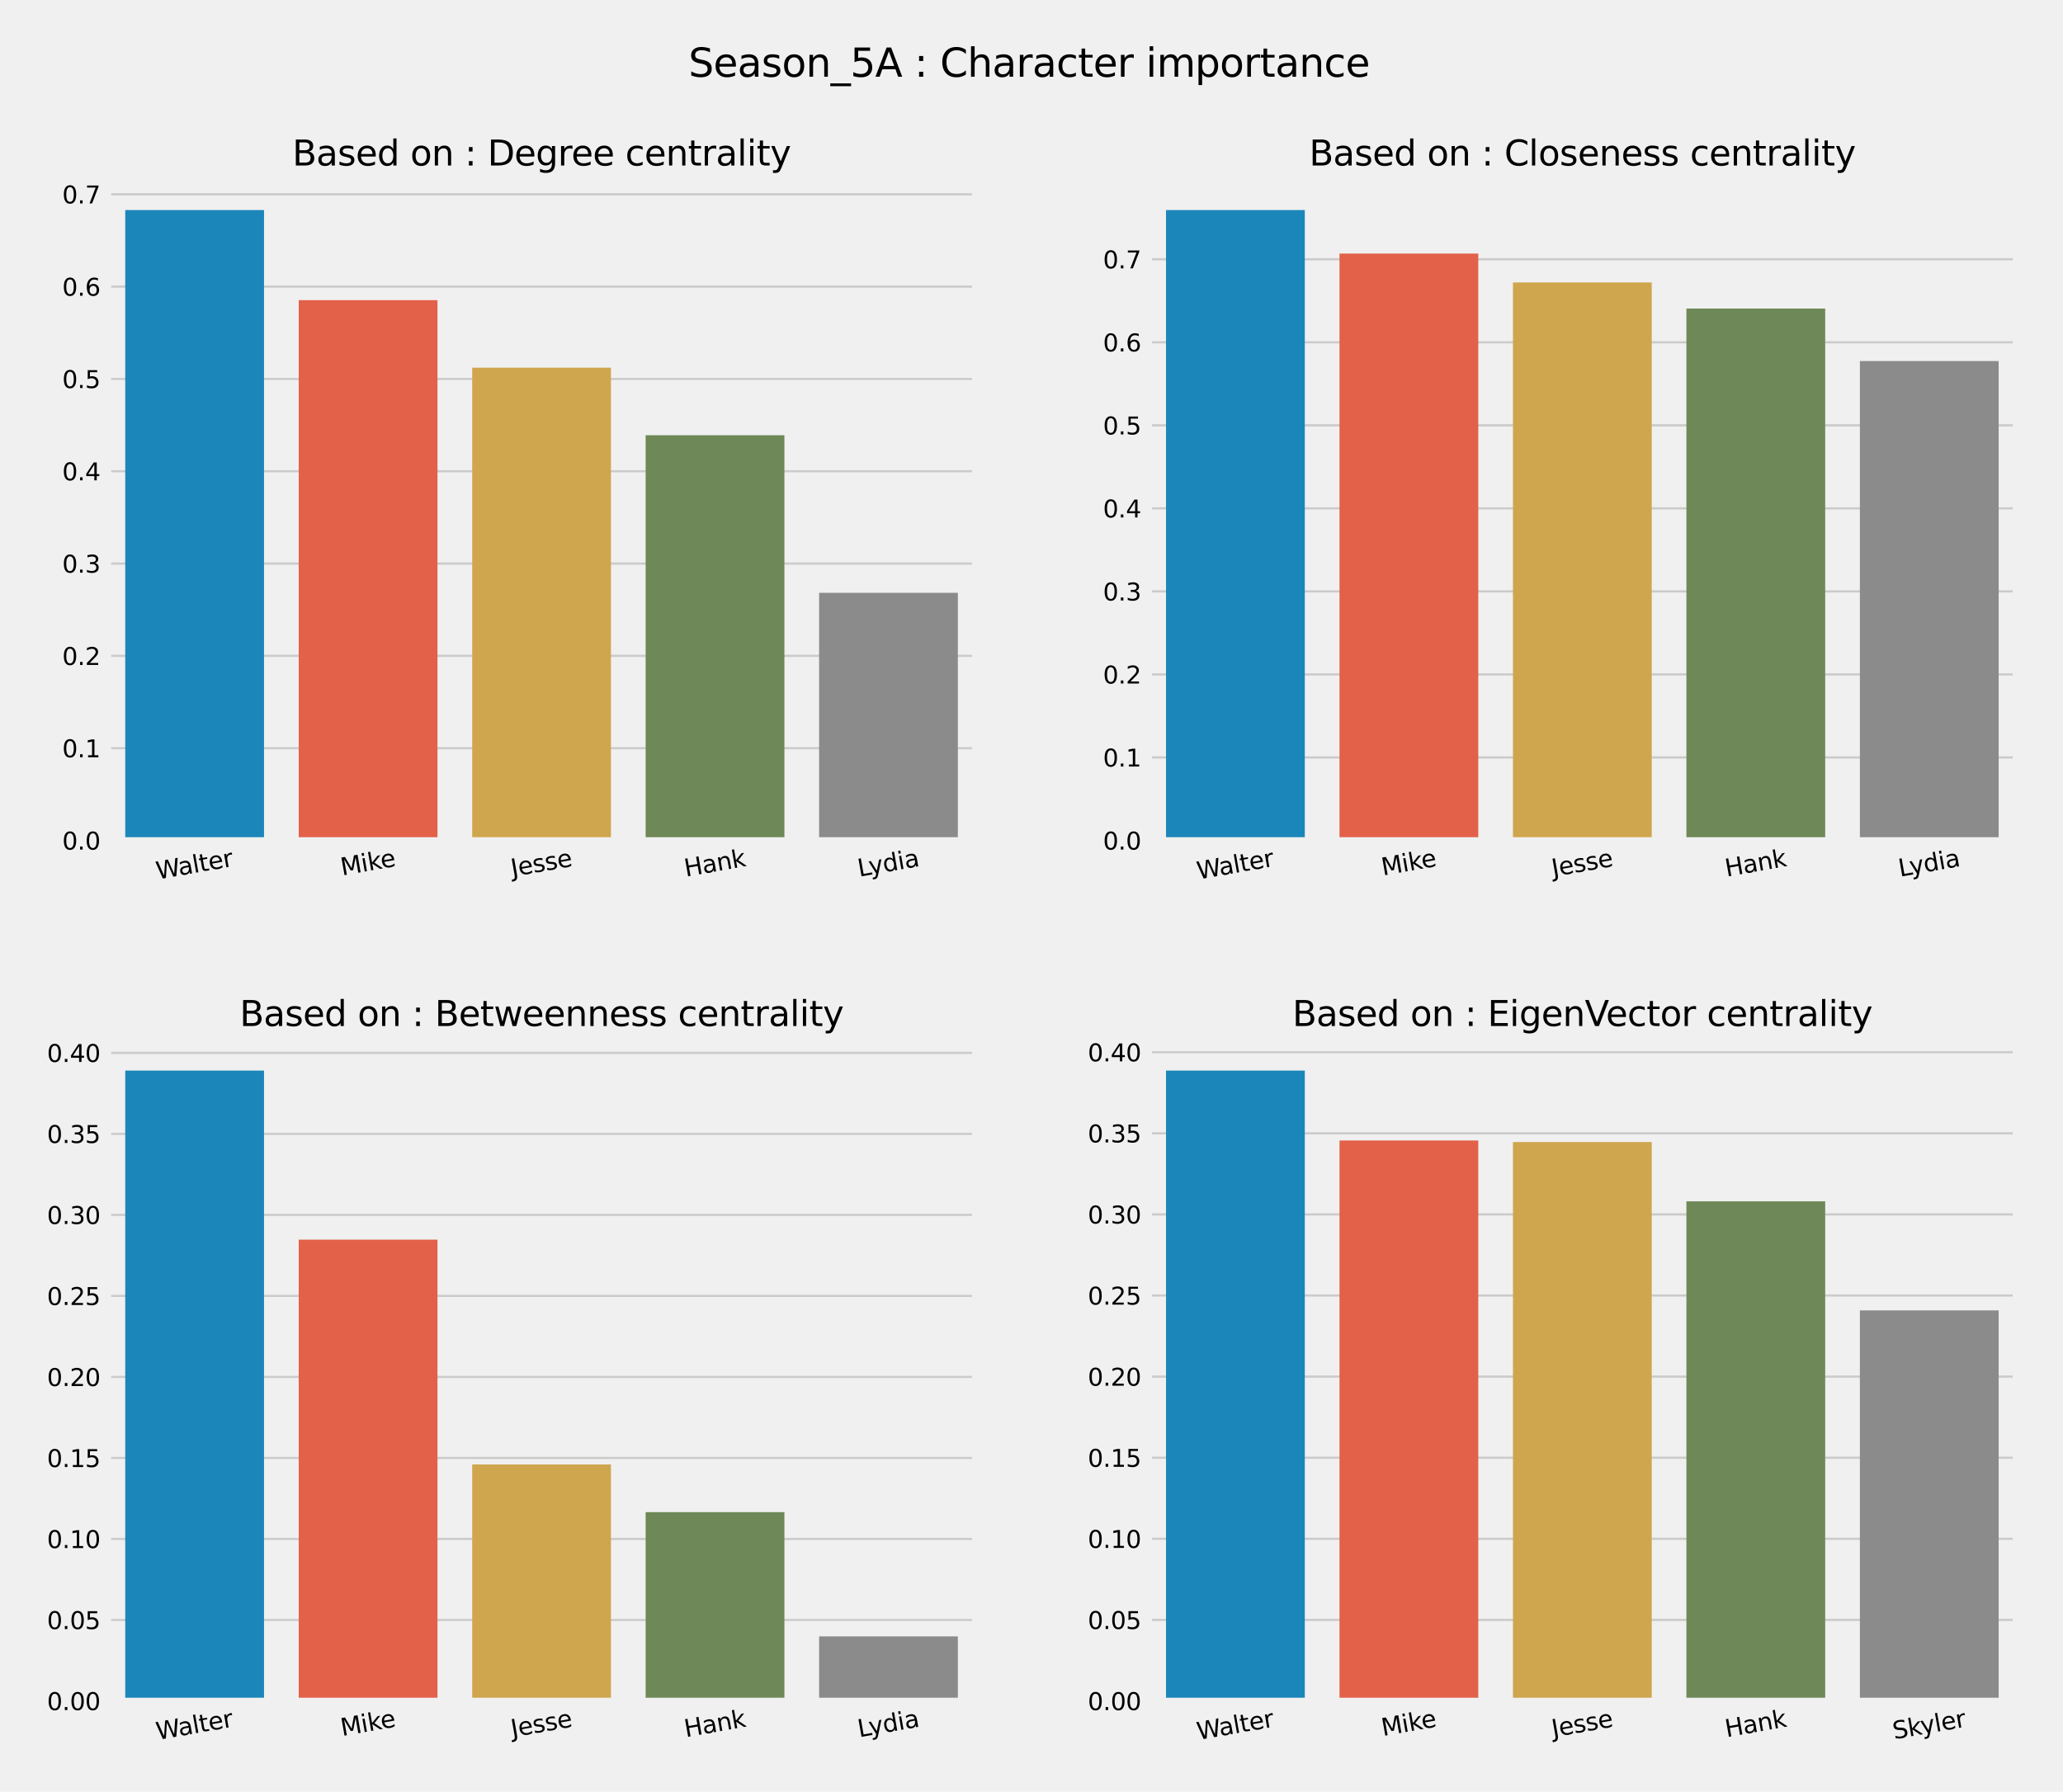 <?xml version="1.0" encoding="utf-8" standalone="no"?>
<!DOCTYPE svg PUBLIC "-//W3C//DTD SVG 1.1//EN"
  "http://www.w3.org/Graphics/SVG/1.1/DTD/svg11.dtd">
<svg xmlns:xlink="http://www.w3.org/1999/xlink" width="948.152pt" height="823.682pt" viewBox="0 0 948.152 823.682" xmlns="http://www.w3.org/2000/svg" version="1.1">
 <defs>
  <style type="text/css">*{stroke-linejoin: round; stroke-linecap: butt}</style>
 </defs>
 <g id="figure_1">
  <g id="patch_1">
   <path d="M 0 823.682 
L 948.152 823.682 
L 948.152 0 
L 0 0 
z
" style="fill: #f0f0f0"/>
  </g>
  <g id="axes_1">
   <g id="patch_2">
    <path d="M 49.592 386.358 
L 448.21 386.358 
L 448.21 82.08 
L 49.592 82.08 
z
" style="fill: #f0f0f0"/>
   </g>
   <g id="matplotlib.axis_1">
    <g id="xtick_1">
     <g id="line2d_1"/>
     <g id="text_1">
      <!-- Walter -->
      <g transform="translate(72.464 404.267) rotate(-10) scale(0.11 -0.11)">
       <defs>
        <path id="DejaVuSans-57" d="M 213 4666 
L 850 4666 
L 1831 722 
L 2809 4666 
L 3519 4666 
L 4500 722 
L 5478 4666 
L 6119 4666 
L 4947 0 
L 4153 0 
L 3169 4050 
L 2175 0 
L 1381 0 
L 213 4666 
z
" transform="scale(0.016)"/>
        <path id="DejaVuSans-61" d="M 2194 1759 
Q 1497 1759 1228 1600 
Q 959 1441 959 1056 
Q 959 750 1161 570 
Q 1363 391 1709 391 
Q 2188 391 2477 730 
Q 2766 1069 2766 1631 
L 2766 1759 
L 2194 1759 
z
M 3341 1997 
L 3341 0 
L 2766 0 
L 2766 531 
Q 2569 213 2275 61 
Q 1981 -91 1556 -91 
Q 1019 -91 701 211 
Q 384 513 384 1019 
Q 384 1609 779 1909 
Q 1175 2209 1959 2209 
L 2766 2209 
L 2766 2266 
Q 2766 2663 2505 2880 
Q 2244 3097 1772 3097 
Q 1472 3097 1187 3025 
Q 903 2953 641 2809 
L 641 3341 
Q 956 3463 1253 3523 
Q 1550 3584 1831 3584 
Q 2591 3584 2966 3190 
Q 3341 2797 3341 1997 
z
" transform="scale(0.016)"/>
        <path id="DejaVuSans-6c" d="M 603 4863 
L 1178 4863 
L 1178 0 
L 603 0 
L 603 4863 
z
" transform="scale(0.016)"/>
        <path id="DejaVuSans-74" d="M 1172 4494 
L 1172 3500 
L 2356 3500 
L 2356 3053 
L 1172 3053 
L 1172 1153 
Q 1172 725 1289 603 
Q 1406 481 1766 481 
L 2356 481 
L 2356 0 
L 1766 0 
Q 1100 0 847 248 
Q 594 497 594 1153 
L 594 3053 
L 172 3053 
L 172 3500 
L 594 3500 
L 594 4494 
L 1172 4494 
z
" transform="scale(0.016)"/>
        <path id="DejaVuSans-65" d="M 3597 1894 
L 3597 1613 
L 953 1613 
Q 991 1019 1311 708 
Q 1631 397 2203 397 
Q 2534 397 2845 478 
Q 3156 559 3463 722 
L 3463 178 
Q 3153 47 2828 -22 
Q 2503 -91 2169 -91 
Q 1331 -91 842 396 
Q 353 884 353 1716 
Q 353 2575 817 3079 
Q 1281 3584 2069 3584 
Q 2775 3584 3186 3129 
Q 3597 2675 3597 1894 
z
M 3022 2063 
Q 3016 2534 2758 2815 
Q 2500 3097 2075 3097 
Q 1594 3097 1305 2825 
Q 1016 2553 972 2059 
L 3022 2063 
z
" transform="scale(0.016)"/>
        <path id="DejaVuSans-72" d="M 2631 2963 
Q 2534 3019 2420 3045 
Q 2306 3072 2169 3072 
Q 1681 3072 1420 2755 
Q 1159 2438 1159 1844 
L 1159 0 
L 581 0 
L 581 3500 
L 1159 3500 
L 1159 2956 
Q 1341 3275 1631 3429 
Q 1922 3584 2338 3584 
Q 2397 3584 2469 3576 
Q 2541 3569 2628 3553 
L 2631 2963 
z
" transform="scale(0.016)"/>
       </defs>
       <use xlink:href="#DejaVuSans-57"/>
       <use xlink:href="#DejaVuSans-61" x="92.502"/>
       <use xlink:href="#DejaVuSans-6c" x="153.781"/>
       <use xlink:href="#DejaVuSans-74" x="181.564"/>
       <use xlink:href="#DejaVuSans-65" x="220.773"/>
       <use xlink:href="#DejaVuSans-72" x="282.297"/>
      </g>
     </g>
    </g>
    <g id="xtick_2">
     <g id="line2d_2"/>
     <g id="text_2">
      <!-- Mike -->
      <g transform="translate(157.254 402.48) rotate(-10) scale(0.11 -0.11)">
       <defs>
        <path id="DejaVuSans-4d" d="M 628 4666 
L 1569 4666 
L 2759 1491 
L 3956 4666 
L 4897 4666 
L 4897 0 
L 4281 0 
L 4281 4097 
L 3078 897 
L 2444 897 
L 1241 4097 
L 1241 0 
L 628 0 
L 628 4666 
z
" transform="scale(0.016)"/>
        <path id="DejaVuSans-69" d="M 603 3500 
L 1178 3500 
L 1178 0 
L 603 0 
L 603 3500 
z
M 603 4863 
L 1178 4863 
L 1178 4134 
L 603 4134 
L 603 4863 
z
" transform="scale(0.016)"/>
        <path id="DejaVuSans-6b" d="M 581 4863 
L 1159 4863 
L 1159 1991 
L 2875 3500 
L 3609 3500 
L 1753 1863 
L 3688 0 
L 2938 0 
L 1159 1709 
L 1159 0 
L 581 0 
L 581 4863 
z
" transform="scale(0.016)"/>
       </defs>
       <use xlink:href="#DejaVuSans-4d"/>
       <use xlink:href="#DejaVuSans-69" x="86.279"/>
       <use xlink:href="#DejaVuSans-6b" x="114.062"/>
       <use xlink:href="#DejaVuSans-65" x="168.348"/>
      </g>
     </g>
    </g>
    <g id="xtick_3">
     <g id="line2d_3"/>
     <g id="text_3">
      <!-- Jesse -->
      <g transform="translate(235.522 402.994) rotate(-10) scale(0.11 -0.11)">
       <defs>
        <path id="DejaVuSans-4a" d="M 628 4666 
L 1259 4666 
L 1259 325 
Q 1259 -519 939 -900 
Q 619 -1281 -91 -1281 
L -331 -1281 
L -331 -750 
L -134 -750 
Q 284 -750 456 -515 
Q 628 -281 628 325 
L 628 4666 
z
" transform="scale(0.016)"/>
        <path id="DejaVuSans-73" d="M 2834 3397 
L 2834 2853 
Q 2591 2978 2328 3040 
Q 2066 3103 1784 3103 
Q 1356 3103 1142 2972 
Q 928 2841 928 2578 
Q 928 2378 1081 2264 
Q 1234 2150 1697 2047 
L 1894 2003 
Q 2506 1872 2764 1633 
Q 3022 1394 3022 966 
Q 3022 478 2636 193 
Q 2250 -91 1575 -91 
Q 1294 -91 989 -36 
Q 684 19 347 128 
L 347 722 
Q 666 556 975 473 
Q 1284 391 1588 391 
Q 1994 391 2212 530 
Q 2431 669 2431 922 
Q 2431 1156 2273 1281 
Q 2116 1406 1581 1522 
L 1381 1569 
Q 847 1681 609 1914 
Q 372 2147 372 2553 
Q 372 3047 722 3315 
Q 1072 3584 1716 3584 
Q 2034 3584 2315 3537 
Q 2597 3491 2834 3397 
z
" transform="scale(0.016)"/>
       </defs>
       <use xlink:href="#DejaVuSans-4a"/>
       <use xlink:href="#DejaVuSans-65" x="29.492"/>
       <use xlink:href="#DejaVuSans-73" x="91.016"/>
       <use xlink:href="#DejaVuSans-73" x="143.115"/>
       <use xlink:href="#DejaVuSans-65" x="195.215"/>
      </g>
     </g>
    </g>
    <g id="xtick_4">
     <g id="line2d_4"/>
     <g id="text_4">
      <!-- Hank -->
      <g transform="translate(315.19 403.013) rotate(-10) scale(0.11 -0.11)">
       <defs>
        <path id="DejaVuSans-48" d="M 628 4666 
L 1259 4666 
L 1259 2753 
L 3553 2753 
L 3553 4666 
L 4184 4666 
L 4184 0 
L 3553 0 
L 3553 2222 
L 1259 2222 
L 1259 0 
L 628 0 
L 628 4666 
z
" transform="scale(0.016)"/>
        <path id="DejaVuSans-6e" d="M 3513 2113 
L 3513 0 
L 2938 0 
L 2938 2094 
Q 2938 2591 2744 2837 
Q 2550 3084 2163 3084 
Q 1697 3084 1428 2787 
Q 1159 2491 1159 1978 
L 1159 0 
L 581 0 
L 581 3500 
L 1159 3500 
L 1159 2956 
Q 1366 3272 1645 3428 
Q 1925 3584 2291 3584 
Q 2894 3584 3203 3211 
Q 3513 2838 3513 2113 
z
" transform="scale(0.016)"/>
       </defs>
       <use xlink:href="#DejaVuSans-48"/>
       <use xlink:href="#DejaVuSans-61" x="75.195"/>
       <use xlink:href="#DejaVuSans-6e" x="136.475"/>
       <use xlink:href="#DejaVuSans-6b" x="199.854"/>
      </g>
     </g>
    </g>
    <g id="xtick_5">
     <g id="line2d_5"/>
     <g id="text_5">
      <!-- Lydia -->
      <g transform="translate(394.883 403.024) rotate(-10) scale(0.11 -0.11)">
       <defs>
        <path id="DejaVuSans-4c" d="M 628 4666 
L 1259 4666 
L 1259 531 
L 3531 531 
L 3531 0 
L 628 0 
L 628 4666 
z
" transform="scale(0.016)"/>
        <path id="DejaVuSans-79" d="M 2059 -325 
Q 1816 -950 1584 -1140 
Q 1353 -1331 966 -1331 
L 506 -1331 
L 506 -850 
L 844 -850 
Q 1081 -850 1212 -737 
Q 1344 -625 1503 -206 
L 1606 56 
L 191 3500 
L 800 3500 
L 1894 763 
L 2988 3500 
L 3597 3500 
L 2059 -325 
z
" transform="scale(0.016)"/>
        <path id="DejaVuSans-64" d="M 2906 2969 
L 2906 4863 
L 3481 4863 
L 3481 0 
L 2906 0 
L 2906 525 
Q 2725 213 2448 61 
Q 2172 -91 1784 -91 
Q 1150 -91 751 415 
Q 353 922 353 1747 
Q 353 2572 751 3078 
Q 1150 3584 1784 3584 
Q 2172 3584 2448 3432 
Q 2725 3281 2906 2969 
z
M 947 1747 
Q 947 1113 1208 752 
Q 1469 391 1925 391 
Q 2381 391 2643 752 
Q 2906 1113 2906 1747 
Q 2906 2381 2643 2742 
Q 2381 3103 1925 3103 
Q 1469 3103 1208 2742 
Q 947 2381 947 1747 
z
" transform="scale(0.016)"/>
       </defs>
       <use xlink:href="#DejaVuSans-4c"/>
       <use xlink:href="#DejaVuSans-79" x="46.588"/>
       <use xlink:href="#DejaVuSans-64" x="105.768"/>
       <use xlink:href="#DejaVuSans-69" x="169.244"/>
       <use xlink:href="#DejaVuSans-61" x="197.027"/>
      </g>
     </g>
    </g>
   </g>
   <g id="matplotlib.axis_2">
    <g id="ytick_1">
     <g id="line2d_6">
      <path d="M 49.592 386.358 
L 448.21 386.358 
" clip-path="url(#p581a18d9dd)" style="fill: none; stroke: #cbcbcb"/>
     </g>
     <g id="line2d_7"/>
     <g id="text_6">
      <!-- 0.0 -->
      <g transform="translate(28.599 390.537) scale(0.11 -0.11)">
       <defs>
        <path id="DejaVuSans-30" d="M 2034 4250 
Q 1547 4250 1301 3770 
Q 1056 3291 1056 2328 
Q 1056 1369 1301 889 
Q 1547 409 2034 409 
Q 2525 409 2770 889 
Q 3016 1369 3016 2328 
Q 3016 3291 2770 3770 
Q 2525 4250 2034 4250 
z
M 2034 4750 
Q 2819 4750 3233 4129 
Q 3647 3509 3647 2328 
Q 3647 1150 3233 529 
Q 2819 -91 2034 -91 
Q 1250 -91 836 529 
Q 422 1150 422 2328 
Q 422 3509 836 4129 
Q 1250 4750 2034 4750 
z
" transform="scale(0.016)"/>
        <path id="DejaVuSans-2e" d="M 684 794 
L 1344 794 
L 1344 0 
L 684 0 
L 684 794 
z
" transform="scale(0.016)"/>
       </defs>
       <use xlink:href="#DejaVuSans-30"/>
       <use xlink:href="#DejaVuSans-2e" x="63.623"/>
       <use xlink:href="#DejaVuSans-30" x="95.41"/>
      </g>
     </g>
    </g>
    <g id="ytick_2">
     <g id="line2d_8">
      <path d="M 49.592 343.925 
L 448.21 343.925 
" clip-path="url(#p581a18d9dd)" style="fill: none; stroke: #cbcbcb"/>
     </g>
     <g id="line2d_9"/>
     <g id="text_7">
      <!-- 0.1 -->
      <g transform="translate(28.599 348.104) scale(0.11 -0.11)">
       <defs>
        <path id="DejaVuSans-31" d="M 794 531 
L 1825 531 
L 1825 4091 
L 703 3866 
L 703 4441 
L 1819 4666 
L 2450 4666 
L 2450 531 
L 3481 531 
L 3481 0 
L 794 0 
L 794 531 
z
" transform="scale(0.016)"/>
       </defs>
       <use xlink:href="#DejaVuSans-30"/>
       <use xlink:href="#DejaVuSans-2e" x="63.623"/>
       <use xlink:href="#DejaVuSans-31" x="95.41"/>
      </g>
     </g>
    </g>
    <g id="ytick_3">
     <g id="line2d_10">
      <path d="M 49.592 301.492 
L 448.21 301.492 
" clip-path="url(#p581a18d9dd)" style="fill: none; stroke: #cbcbcb"/>
     </g>
     <g id="line2d_11"/>
     <g id="text_8">
      <!-- 0.2 -->
      <g transform="translate(28.599 305.671) scale(0.11 -0.11)">
       <defs>
        <path id="DejaVuSans-32" d="M 1228 531 
L 3431 531 
L 3431 0 
L 469 0 
L 469 531 
Q 828 903 1448 1529 
Q 2069 2156 2228 2338 
Q 2531 2678 2651 2914 
Q 2772 3150 2772 3378 
Q 2772 3750 2511 3984 
Q 2250 4219 1831 4219 
Q 1534 4219 1204 4116 
Q 875 4013 500 3803 
L 500 4441 
Q 881 4594 1212 4672 
Q 1544 4750 1819 4750 
Q 2544 4750 2975 4387 
Q 3406 4025 3406 3419 
Q 3406 3131 3298 2873 
Q 3191 2616 2906 2266 
Q 2828 2175 2409 1742 
Q 1991 1309 1228 531 
z
" transform="scale(0.016)"/>
       </defs>
       <use xlink:href="#DejaVuSans-30"/>
       <use xlink:href="#DejaVuSans-2e" x="63.623"/>
       <use xlink:href="#DejaVuSans-32" x="95.41"/>
      </g>
     </g>
    </g>
    <g id="ytick_4">
     <g id="line2d_12">
      <path d="M 49.592 259.058 
L 448.21 259.058 
" clip-path="url(#p581a18d9dd)" style="fill: none; stroke: #cbcbcb"/>
     </g>
     <g id="line2d_13"/>
     <g id="text_9">
      <!-- 0.3 -->
      <g transform="translate(28.599 263.237) scale(0.11 -0.11)">
       <defs>
        <path id="DejaVuSans-33" d="M 2597 2516 
Q 3050 2419 3304 2112 
Q 3559 1806 3559 1356 
Q 3559 666 3084 287 
Q 2609 -91 1734 -91 
Q 1441 -91 1130 -33 
Q 819 25 488 141 
L 488 750 
Q 750 597 1062 519 
Q 1375 441 1716 441 
Q 2309 441 2620 675 
Q 2931 909 2931 1356 
Q 2931 1769 2642 2001 
Q 2353 2234 1838 2234 
L 1294 2234 
L 1294 2753 
L 1863 2753 
Q 2328 2753 2575 2939 
Q 2822 3125 2822 3475 
Q 2822 3834 2567 4026 
Q 2313 4219 1838 4219 
Q 1578 4219 1281 4162 
Q 984 4106 628 3988 
L 628 4550 
Q 988 4650 1302 4700 
Q 1616 4750 1894 4750 
Q 2613 4750 3031 4423 
Q 3450 4097 3450 3541 
Q 3450 3153 3228 2886 
Q 3006 2619 2597 2516 
z
" transform="scale(0.016)"/>
       </defs>
       <use xlink:href="#DejaVuSans-30"/>
       <use xlink:href="#DejaVuSans-2e" x="63.623"/>
       <use xlink:href="#DejaVuSans-33" x="95.41"/>
      </g>
     </g>
    </g>
    <g id="ytick_5">
     <g id="line2d_14">
      <path d="M 49.592 216.625 
L 448.21 216.625 
" clip-path="url(#p581a18d9dd)" style="fill: none; stroke: #cbcbcb"/>
     </g>
     <g id="line2d_15"/>
     <g id="text_10">
      <!-- 0.4 -->
      <g transform="translate(28.599 220.804) scale(0.11 -0.11)">
       <defs>
        <path id="DejaVuSans-34" d="M 2419 4116 
L 825 1625 
L 2419 1625 
L 2419 4116 
z
M 2253 4666 
L 3047 4666 
L 3047 1625 
L 3713 1625 
L 3713 1100 
L 3047 1100 
L 3047 0 
L 2419 0 
L 2419 1100 
L 313 1100 
L 313 1709 
L 2253 4666 
z
" transform="scale(0.016)"/>
       </defs>
       <use xlink:href="#DejaVuSans-30"/>
       <use xlink:href="#DejaVuSans-2e" x="63.623"/>
       <use xlink:href="#DejaVuSans-34" x="95.41"/>
      </g>
     </g>
    </g>
    <g id="ytick_6">
     <g id="line2d_16">
      <path d="M 49.592 174.191 
L 448.21 174.191 
" clip-path="url(#p581a18d9dd)" style="fill: none; stroke: #cbcbcb"/>
     </g>
     <g id="line2d_17"/>
     <g id="text_11">
      <!-- 0.5 -->
      <g transform="translate(28.599 178.371) scale(0.11 -0.11)">
       <defs>
        <path id="DejaVuSans-35" d="M 691 4666 
L 3169 4666 
L 3169 4134 
L 1269 4134 
L 1269 2991 
Q 1406 3038 1543 3061 
Q 1681 3084 1819 3084 
Q 2600 3084 3056 2656 
Q 3513 2228 3513 1497 
Q 3513 744 3044 326 
Q 2575 -91 1722 -91 
Q 1428 -91 1123 -41 
Q 819 9 494 109 
L 494 744 
Q 775 591 1075 516 
Q 1375 441 1709 441 
Q 2250 441 2565 725 
Q 2881 1009 2881 1497 
Q 2881 1984 2565 2268 
Q 2250 2553 1709 2553 
Q 1456 2553 1204 2497 
Q 953 2441 691 2322 
L 691 4666 
z
" transform="scale(0.016)"/>
       </defs>
       <use xlink:href="#DejaVuSans-30"/>
       <use xlink:href="#DejaVuSans-2e" x="63.623"/>
       <use xlink:href="#DejaVuSans-35" x="95.41"/>
      </g>
     </g>
    </g>
    <g id="ytick_7">
     <g id="line2d_18">
      <path d="M 49.592 131.758 
L 448.21 131.758 
" clip-path="url(#p581a18d9dd)" style="fill: none; stroke: #cbcbcb"/>
     </g>
     <g id="line2d_19"/>
     <g id="text_12">
      <!-- 0.6 -->
      <g transform="translate(28.599 135.937) scale(0.11 -0.11)">
       <defs>
        <path id="DejaVuSans-36" d="M 2113 2584 
Q 1688 2584 1439 2293 
Q 1191 2003 1191 1497 
Q 1191 994 1439 701 
Q 1688 409 2113 409 
Q 2538 409 2786 701 
Q 3034 994 3034 1497 
Q 3034 2003 2786 2293 
Q 2538 2584 2113 2584 
z
M 3366 4563 
L 3366 3988 
Q 3128 4100 2886 4159 
Q 2644 4219 2406 4219 
Q 1781 4219 1451 3797 
Q 1122 3375 1075 2522 
Q 1259 2794 1537 2939 
Q 1816 3084 2150 3084 
Q 2853 3084 3261 2657 
Q 3669 2231 3669 1497 
Q 3669 778 3244 343 
Q 2819 -91 2113 -91 
Q 1303 -91 875 529 
Q 447 1150 447 2328 
Q 447 3434 972 4092 
Q 1497 4750 2381 4750 
Q 2619 4750 2861 4703 
Q 3103 4656 3366 4563 
z
" transform="scale(0.016)"/>
       </defs>
       <use xlink:href="#DejaVuSans-30"/>
       <use xlink:href="#DejaVuSans-2e" x="63.623"/>
       <use xlink:href="#DejaVuSans-36" x="95.41"/>
      </g>
     </g>
    </g>
    <g id="ytick_8">
     <g id="line2d_20">
      <path d="M 49.592 89.325 
L 448.21 89.325 
" clip-path="url(#p581a18d9dd)" style="fill: none; stroke: #cbcbcb"/>
     </g>
     <g id="line2d_21"/>
     <g id="text_13">
      <!-- 0.7 -->
      <g transform="translate(28.599 93.504) scale(0.11 -0.11)">
       <defs>
        <path id="DejaVuSans-37" d="M 525 4666 
L 3525 4666 
L 3525 4397 
L 1831 0 
L 1172 0 
L 2766 4134 
L 525 4134 
L 525 4666 
z
" transform="scale(0.016)"/>
       </defs>
       <use xlink:href="#DejaVuSans-30"/>
       <use xlink:href="#DejaVuSans-2e" x="63.623"/>
       <use xlink:href="#DejaVuSans-37" x="95.41"/>
      </g>
     </g>
    </g>
   </g>
   <g id="patch_3">
    <path d="M 57.565 386.358 
L 121.343 386.358 
L 121.343 96.569 
L 57.565 96.569 
z
" clip-path="url(#p581a18d9dd)" style="fill: #1b86ba"/>
   </g>
   <g id="patch_4">
    <path d="M 137.288 386.358 
L 201.067 386.358 
L 201.067 137.968 
L 137.288 137.968 
z
" clip-path="url(#p581a18d9dd)" style="fill: #e36149"/>
   </g>
   <g id="patch_5">
    <path d="M 217.012 386.358 
L 280.791 386.358 
L 280.791 169.017 
L 217.012 169.017 
z
" clip-path="url(#p581a18d9dd)" style="fill: #cfa64e"/>
   </g>
   <g id="patch_6">
    <path d="M 296.735 386.358 
L 360.514 386.358 
L 360.514 200.065 
L 296.735 200.065 
z
" clip-path="url(#p581a18d9dd)" style="fill: #6e8857"/>
   </g>
   <g id="patch_7">
    <path d="M 376.459 386.358 
L 440.238 386.358 
L 440.238 272.513 
L 376.459 272.513 
z
" clip-path="url(#p581a18d9dd)" style="fill: #8b8b8b"/>
   </g>
   <g id="line2d_22">
    <path clip-path="url(#p581a18d9dd)" style="fill: none; stroke: #424242; stroke-width: 7.2"/>
   </g>
   <g id="line2d_23">
    <path clip-path="url(#p581a18d9dd)" style="fill: none; stroke: #424242; stroke-width: 7.2"/>
   </g>
   <g id="line2d_24">
    <path clip-path="url(#p581a18d9dd)" style="fill: none; stroke: #424242; stroke-width: 7.2"/>
   </g>
   <g id="line2d_25">
    <path clip-path="url(#p581a18d9dd)" style="fill: none; stroke: #424242; stroke-width: 7.2"/>
   </g>
   <g id="line2d_26">
    <path clip-path="url(#p581a18d9dd)" style="fill: none; stroke: #424242; stroke-width: 7.2"/>
   </g>
   <g id="patch_8">
    <path d="M 49.592 386.358 
L 49.592 82.08 
" style="fill: none; stroke: #f0f0f0; stroke-width: 3; stroke-linejoin: miter; stroke-linecap: square"/>
   </g>
   <g id="patch_9">
    <path d="M 448.21 386.358 
L 448.21 82.08 
" style="fill: none; stroke: #f0f0f0; stroke-width: 3; stroke-linejoin: miter; stroke-linecap: square"/>
   </g>
   <g id="patch_10">
    <path d="M 49.592 386.358 
L 448.21 386.358 
" style="fill: none; stroke: #f0f0f0; stroke-width: 3; stroke-linejoin: miter; stroke-linecap: square"/>
   </g>
   <g id="patch_11">
    <path d="M 49.592 82.08 
L 448.21 82.08 
" style="fill: none; stroke: #f0f0f0; stroke-width: 3; stroke-linejoin: miter; stroke-linecap: square"/>
   </g>
   <g id="text_14">
    <!-- Based on : Degree centrality -->
    <g transform="translate(134.361 76.08) scale(0.16 -0.16)">
     <defs>
      <path id="DejaVuSans-42" d="M 1259 2228 
L 1259 519 
L 2272 519 
Q 2781 519 3026 730 
Q 3272 941 3272 1375 
Q 3272 1813 3026 2020 
Q 2781 2228 2272 2228 
L 1259 2228 
z
M 1259 4147 
L 1259 2741 
L 2194 2741 
Q 2656 2741 2882 2914 
Q 3109 3088 3109 3444 
Q 3109 3797 2882 3972 
Q 2656 4147 2194 4147 
L 1259 4147 
z
M 628 4666 
L 2241 4666 
Q 2963 4666 3353 4366 
Q 3744 4066 3744 3513 
Q 3744 3084 3544 2831 
Q 3344 2578 2956 2516 
Q 3422 2416 3680 2098 
Q 3938 1781 3938 1306 
Q 3938 681 3513 340 
Q 3088 0 2303 0 
L 628 0 
L 628 4666 
z
" transform="scale(0.016)"/>
      <path id="DejaVuSans-20" transform="scale(0.016)"/>
      <path id="DejaVuSans-6f" d="M 1959 3097 
Q 1497 3097 1228 2736 
Q 959 2375 959 1747 
Q 959 1119 1226 758 
Q 1494 397 1959 397 
Q 2419 397 2687 759 
Q 2956 1122 2956 1747 
Q 2956 2369 2687 2733 
Q 2419 3097 1959 3097 
z
M 1959 3584 
Q 2709 3584 3137 3096 
Q 3566 2609 3566 1747 
Q 3566 888 3137 398 
Q 2709 -91 1959 -91 
Q 1206 -91 779 398 
Q 353 888 353 1747 
Q 353 2609 779 3096 
Q 1206 3584 1959 3584 
z
" transform="scale(0.016)"/>
      <path id="DejaVuSans-3a" d="M 750 794 
L 1409 794 
L 1409 0 
L 750 0 
L 750 794 
z
M 750 3309 
L 1409 3309 
L 1409 2516 
L 750 2516 
L 750 3309 
z
" transform="scale(0.016)"/>
      <path id="DejaVuSans-44" d="M 1259 4147 
L 1259 519 
L 2022 519 
Q 2988 519 3436 956 
Q 3884 1394 3884 2338 
Q 3884 3275 3436 3711 
Q 2988 4147 2022 4147 
L 1259 4147 
z
M 628 4666 
L 1925 4666 
Q 3281 4666 3915 4102 
Q 4550 3538 4550 2338 
Q 4550 1131 3912 565 
Q 3275 0 1925 0 
L 628 0 
L 628 4666 
z
" transform="scale(0.016)"/>
      <path id="DejaVuSans-67" d="M 2906 1791 
Q 2906 2416 2648 2759 
Q 2391 3103 1925 3103 
Q 1463 3103 1205 2759 
Q 947 2416 947 1791 
Q 947 1169 1205 825 
Q 1463 481 1925 481 
Q 2391 481 2648 825 
Q 2906 1169 2906 1791 
z
M 3481 434 
Q 3481 -459 3084 -895 
Q 2688 -1331 1869 -1331 
Q 1566 -1331 1297 -1286 
Q 1028 -1241 775 -1147 
L 775 -588 
Q 1028 -725 1275 -790 
Q 1522 -856 1778 -856 
Q 2344 -856 2625 -561 
Q 2906 -266 2906 331 
L 2906 616 
Q 2728 306 2450 153 
Q 2172 0 1784 0 
Q 1141 0 747 490 
Q 353 981 353 1791 
Q 353 2603 747 3093 
Q 1141 3584 1784 3584 
Q 2172 3584 2450 3431 
Q 2728 3278 2906 2969 
L 2906 3500 
L 3481 3500 
L 3481 434 
z
" transform="scale(0.016)"/>
      <path id="DejaVuSans-63" d="M 3122 3366 
L 3122 2828 
Q 2878 2963 2633 3030 
Q 2388 3097 2138 3097 
Q 1578 3097 1268 2742 
Q 959 2388 959 1747 
Q 959 1106 1268 751 
Q 1578 397 2138 397 
Q 2388 397 2633 464 
Q 2878 531 3122 666 
L 3122 134 
Q 2881 22 2623 -34 
Q 2366 -91 2075 -91 
Q 1284 -91 818 406 
Q 353 903 353 1747 
Q 353 2603 823 3093 
Q 1294 3584 2113 3584 
Q 2378 3584 2631 3529 
Q 2884 3475 3122 3366 
z
" transform="scale(0.016)"/>
     </defs>
     <use xlink:href="#DejaVuSans-42"/>
     <use xlink:href="#DejaVuSans-61" x="68.604"/>
     <use xlink:href="#DejaVuSans-73" x="129.883"/>
     <use xlink:href="#DejaVuSans-65" x="181.982"/>
     <use xlink:href="#DejaVuSans-64" x="243.506"/>
     <use xlink:href="#DejaVuSans-20" x="306.982"/>
     <use xlink:href="#DejaVuSans-6f" x="338.77"/>
     <use xlink:href="#DejaVuSans-6e" x="399.951"/>
     <use xlink:href="#DejaVuSans-20" x="463.33"/>
     <use xlink:href="#DejaVuSans-3a" x="495.117"/>
     <use xlink:href="#DejaVuSans-20" x="528.809"/>
     <use xlink:href="#DejaVuSans-44" x="560.596"/>
     <use xlink:href="#DejaVuSans-65" x="637.598"/>
     <use xlink:href="#DejaVuSans-67" x="699.121"/>
     <use xlink:href="#DejaVuSans-72" x="762.598"/>
     <use xlink:href="#DejaVuSans-65" x="801.461"/>
     <use xlink:href="#DejaVuSans-65" x="862.984"/>
     <use xlink:href="#DejaVuSans-20" x="924.508"/>
     <use xlink:href="#DejaVuSans-63" x="956.295"/>
     <use xlink:href="#DejaVuSans-65" x="1011.275"/>
     <use xlink:href="#DejaVuSans-6e" x="1072.799"/>
     <use xlink:href="#DejaVuSans-74" x="1136.178"/>
     <use xlink:href="#DejaVuSans-72" x="1175.387"/>
     <use xlink:href="#DejaVuSans-61" x="1216.5"/>
     <use xlink:href="#DejaVuSans-6c" x="1277.779"/>
     <use xlink:href="#DejaVuSans-69" x="1305.562"/>
     <use xlink:href="#DejaVuSans-74" x="1333.346"/>
     <use xlink:href="#DejaVuSans-79" x="1372.555"/>
    </g>
   </g>
  </g>
  <g id="axes_2">
   <g id="patch_12">
    <path d="M 527.934 386.358 
L 926.552 386.358 
L 926.552 82.08 
L 527.934 82.08 
z
" style="fill: #f0f0f0"/>
   </g>
   <g id="matplotlib.axis_3">
    <g id="xtick_6">
     <g id="line2d_27"/>
     <g id="text_15">
      <!-- Walter -->
      <g transform="translate(550.806 404.267) rotate(-10) scale(0.11 -0.11)">
       <use xlink:href="#DejaVuSans-57"/>
       <use xlink:href="#DejaVuSans-61" x="92.502"/>
       <use xlink:href="#DejaVuSans-6c" x="153.781"/>
       <use xlink:href="#DejaVuSans-74" x="181.564"/>
       <use xlink:href="#DejaVuSans-65" x="220.773"/>
       <use xlink:href="#DejaVuSans-72" x="282.297"/>
      </g>
     </g>
    </g>
    <g id="xtick_7">
     <g id="line2d_28"/>
     <g id="text_16">
      <!-- Mike -->
      <g transform="translate(635.595 402.48) rotate(-10) scale(0.11 -0.11)">
       <use xlink:href="#DejaVuSans-4d"/>
       <use xlink:href="#DejaVuSans-69" x="86.279"/>
       <use xlink:href="#DejaVuSans-6b" x="114.062"/>
       <use xlink:href="#DejaVuSans-65" x="168.348"/>
      </g>
     </g>
    </g>
    <g id="xtick_8">
     <g id="line2d_29"/>
     <g id="text_17">
      <!-- Jesse -->
      <g transform="translate(713.863 402.994) rotate(-10) scale(0.11 -0.11)">
       <use xlink:href="#DejaVuSans-4a"/>
       <use xlink:href="#DejaVuSans-65" x="29.492"/>
       <use xlink:href="#DejaVuSans-73" x="91.016"/>
       <use xlink:href="#DejaVuSans-73" x="143.115"/>
       <use xlink:href="#DejaVuSans-65" x="195.215"/>
      </g>
     </g>
    </g>
    <g id="xtick_9">
     <g id="line2d_30"/>
     <g id="text_18">
      <!-- Hank -->
      <g transform="translate(793.532 403.013) rotate(-10) scale(0.11 -0.11)">
       <use xlink:href="#DejaVuSans-48"/>
       <use xlink:href="#DejaVuSans-61" x="75.195"/>
       <use xlink:href="#DejaVuSans-6e" x="136.475"/>
       <use xlink:href="#DejaVuSans-6b" x="199.854"/>
      </g>
     </g>
    </g>
    <g id="xtick_10">
     <g id="line2d_31"/>
     <g id="text_19">
      <!-- Lydia -->
      <g transform="translate(873.225 403.024) rotate(-10) scale(0.11 -0.11)">
       <use xlink:href="#DejaVuSans-4c"/>
       <use xlink:href="#DejaVuSans-79" x="46.588"/>
       <use xlink:href="#DejaVuSans-64" x="105.768"/>
       <use xlink:href="#DejaVuSans-69" x="169.244"/>
       <use xlink:href="#DejaVuSans-61" x="197.027"/>
      </g>
     </g>
    </g>
   </g>
   <g id="matplotlib.axis_4">
    <g id="ytick_9">
     <g id="line2d_32">
      <path d="M 527.934 386.358 
L 926.552 386.358 
" clip-path="url(#p823c5bb3bd)" style="fill: none; stroke: #cbcbcb"/>
     </g>
     <g id="line2d_33"/>
     <g id="text_20">
      <!-- 0.0 -->
      <g transform="translate(506.941 390.537) scale(0.11 -0.11)">
       <use xlink:href="#DejaVuSans-30"/>
       <use xlink:href="#DejaVuSans-2e" x="63.623"/>
       <use xlink:href="#DejaVuSans-30" x="95.41"/>
      </g>
     </g>
    </g>
    <g id="ytick_10">
     <g id="line2d_34">
      <path d="M 527.934 348.191 
L 926.552 348.191 
" clip-path="url(#p823c5bb3bd)" style="fill: none; stroke: #cbcbcb"/>
     </g>
     <g id="line2d_35"/>
     <g id="text_21">
      <!-- 0.1 -->
      <g transform="translate(506.941 352.37) scale(0.11 -0.11)">
       <use xlink:href="#DejaVuSans-30"/>
       <use xlink:href="#DejaVuSans-2e" x="63.623"/>
       <use xlink:href="#DejaVuSans-31" x="95.41"/>
      </g>
     </g>
    </g>
    <g id="ytick_11">
     <g id="line2d_36">
      <path d="M 527.934 310.024 
L 926.552 310.024 
" clip-path="url(#p823c5bb3bd)" style="fill: none; stroke: #cbcbcb"/>
     </g>
     <g id="line2d_37"/>
     <g id="text_22">
      <!-- 0.2 -->
      <g transform="translate(506.941 314.203) scale(0.11 -0.11)">
       <use xlink:href="#DejaVuSans-30"/>
       <use xlink:href="#DejaVuSans-2e" x="63.623"/>
       <use xlink:href="#DejaVuSans-32" x="95.41"/>
      </g>
     </g>
    </g>
    <g id="ytick_12">
     <g id="line2d_38">
      <path d="M 527.934 271.856 
L 926.552 271.856 
" clip-path="url(#p823c5bb3bd)" style="fill: none; stroke: #cbcbcb"/>
     </g>
     <g id="line2d_39"/>
     <g id="text_23">
      <!-- 0.3 -->
      <g transform="translate(506.941 276.035) scale(0.11 -0.11)">
       <use xlink:href="#DejaVuSans-30"/>
       <use xlink:href="#DejaVuSans-2e" x="63.623"/>
       <use xlink:href="#DejaVuSans-33" x="95.41"/>
      </g>
     </g>
    </g>
    <g id="ytick_13">
     <g id="line2d_40">
      <path d="M 527.934 233.689 
L 926.552 233.689 
" clip-path="url(#p823c5bb3bd)" style="fill: none; stroke: #cbcbcb"/>
     </g>
     <g id="line2d_41"/>
     <g id="text_24">
      <!-- 0.4 -->
      <g transform="translate(506.941 237.868) scale(0.11 -0.11)">
       <use xlink:href="#DejaVuSans-30"/>
       <use xlink:href="#DejaVuSans-2e" x="63.623"/>
       <use xlink:href="#DejaVuSans-34" x="95.41"/>
      </g>
     </g>
    </g>
    <g id="ytick_14">
     <g id="line2d_42">
      <path d="M 527.934 195.522 
L 926.552 195.522 
" clip-path="url(#p823c5bb3bd)" style="fill: none; stroke: #cbcbcb"/>
     </g>
     <g id="line2d_43"/>
     <g id="text_25">
      <!-- 0.5 -->
      <g transform="translate(506.941 199.701) scale(0.11 -0.11)">
       <use xlink:href="#DejaVuSans-30"/>
       <use xlink:href="#DejaVuSans-2e" x="63.623"/>
       <use xlink:href="#DejaVuSans-35" x="95.41"/>
      </g>
     </g>
    </g>
    <g id="ytick_15">
     <g id="line2d_44">
      <path d="M 527.934 157.354 
L 926.552 157.354 
" clip-path="url(#p823c5bb3bd)" style="fill: none; stroke: #cbcbcb"/>
     </g>
     <g id="line2d_45"/>
     <g id="text_26">
      <!-- 0.6 -->
      <g transform="translate(506.941 161.534) scale(0.11 -0.11)">
       <use xlink:href="#DejaVuSans-30"/>
       <use xlink:href="#DejaVuSans-2e" x="63.623"/>
       <use xlink:href="#DejaVuSans-36" x="95.41"/>
      </g>
     </g>
    </g>
    <g id="ytick_16">
     <g id="line2d_46">
      <path d="M 527.934 119.187 
L 926.552 119.187 
" clip-path="url(#p823c5bb3bd)" style="fill: none; stroke: #cbcbcb"/>
     </g>
     <g id="line2d_47"/>
     <g id="text_27">
      <!-- 0.7 -->
      <g transform="translate(506.941 123.366) scale(0.11 -0.11)">
       <use xlink:href="#DejaVuSans-30"/>
       <use xlink:href="#DejaVuSans-2e" x="63.623"/>
       <use xlink:href="#DejaVuSans-37" x="95.41"/>
      </g>
     </g>
    </g>
   </g>
   <g id="patch_13">
    <path d="M 535.906 386.358 
L 599.685 386.358 
L 599.685 96.569 
L 535.906 96.569 
z
" clip-path="url(#p823c5bb3bd)" style="fill: #1b86ba"/>
   </g>
   <g id="patch_14">
    <path d="M 615.63 386.358 
L 679.409 386.358 
L 679.409 116.555 
L 615.63 116.555 
z
" clip-path="url(#p823c5bb3bd)" style="fill: #e36149"/>
   </g>
   <g id="patch_15">
    <path d="M 695.354 386.358 
L 759.133 386.358 
L 759.133 129.824 
L 695.354 129.824 
z
" clip-path="url(#p823c5bb3bd)" style="fill: #cfa64e"/>
   </g>
   <g id="patch_16">
    <path d="M 775.077 386.358 
L 838.856 386.358 
L 838.856 141.849 
L 775.077 141.849 
z
" clip-path="url(#p823c5bb3bd)" style="fill: #6e8857"/>
   </g>
   <g id="patch_17">
    <path d="M 854.801 386.358 
L 918.58 386.358 
L 918.58 165.955 
L 854.801 165.955 
z
" clip-path="url(#p823c5bb3bd)" style="fill: #8b8b8b"/>
   </g>
   <g id="line2d_48">
    <path clip-path="url(#p823c5bb3bd)" style="fill: none; stroke: #424242; stroke-width: 7.2"/>
   </g>
   <g id="line2d_49">
    <path clip-path="url(#p823c5bb3bd)" style="fill: none; stroke: #424242; stroke-width: 7.2"/>
   </g>
   <g id="line2d_50">
    <path clip-path="url(#p823c5bb3bd)" style="fill: none; stroke: #424242; stroke-width: 7.2"/>
   </g>
   <g id="line2d_51">
    <path clip-path="url(#p823c5bb3bd)" style="fill: none; stroke: #424242; stroke-width: 7.2"/>
   </g>
   <g id="line2d_52">
    <path clip-path="url(#p823c5bb3bd)" style="fill: none; stroke: #424242; stroke-width: 7.2"/>
   </g>
   <g id="patch_18">
    <path d="M 527.934 386.358 
L 527.934 82.08 
" style="fill: none; stroke: #f0f0f0; stroke-width: 3; stroke-linejoin: miter; stroke-linecap: square"/>
   </g>
   <g id="patch_19">
    <path d="M 926.552 386.358 
L 926.552 82.08 
" style="fill: none; stroke: #f0f0f0; stroke-width: 3; stroke-linejoin: miter; stroke-linecap: square"/>
   </g>
   <g id="patch_20">
    <path d="M 527.934 386.358 
L 926.552 386.358 
" style="fill: none; stroke: #f0f0f0; stroke-width: 3; stroke-linejoin: miter; stroke-linecap: square"/>
   </g>
   <g id="patch_21">
    <path d="M 527.934 82.08 
L 926.552 82.08 
" style="fill: none; stroke: #f0f0f0; stroke-width: 3; stroke-linejoin: miter; stroke-linecap: square"/>
   </g>
   <g id="text_28">
    <!-- Based on : Closeness centrality -->
    <g transform="translate(601.697 76.08) scale(0.16 -0.16)">
     <defs>
      <path id="DejaVuSans-43" d="M 4122 4306 
L 4122 3641 
Q 3803 3938 3442 4084 
Q 3081 4231 2675 4231 
Q 1875 4231 1450 3742 
Q 1025 3253 1025 2328 
Q 1025 1406 1450 917 
Q 1875 428 2675 428 
Q 3081 428 3442 575 
Q 3803 722 4122 1019 
L 4122 359 
Q 3791 134 3420 21 
Q 3050 -91 2638 -91 
Q 1578 -91 968 557 
Q 359 1206 359 2328 
Q 359 3453 968 4101 
Q 1578 4750 2638 4750 
Q 3056 4750 3426 4639 
Q 3797 4528 4122 4306 
z
" transform="scale(0.016)"/>
     </defs>
     <use xlink:href="#DejaVuSans-42"/>
     <use xlink:href="#DejaVuSans-61" x="68.604"/>
     <use xlink:href="#DejaVuSans-73" x="129.883"/>
     <use xlink:href="#DejaVuSans-65" x="181.982"/>
     <use xlink:href="#DejaVuSans-64" x="243.506"/>
     <use xlink:href="#DejaVuSans-20" x="306.982"/>
     <use xlink:href="#DejaVuSans-6f" x="338.77"/>
     <use xlink:href="#DejaVuSans-6e" x="399.951"/>
     <use xlink:href="#DejaVuSans-20" x="463.33"/>
     <use xlink:href="#DejaVuSans-3a" x="495.117"/>
     <use xlink:href="#DejaVuSans-20" x="528.809"/>
     <use xlink:href="#DejaVuSans-43" x="560.596"/>
     <use xlink:href="#DejaVuSans-6c" x="630.42"/>
     <use xlink:href="#DejaVuSans-6f" x="658.203"/>
     <use xlink:href="#DejaVuSans-73" x="719.385"/>
     <use xlink:href="#DejaVuSans-65" x="771.484"/>
     <use xlink:href="#DejaVuSans-6e" x="833.008"/>
     <use xlink:href="#DejaVuSans-65" x="896.387"/>
     <use xlink:href="#DejaVuSans-73" x="957.91"/>
     <use xlink:href="#DejaVuSans-73" x="1010.01"/>
     <use xlink:href="#DejaVuSans-20" x="1062.109"/>
     <use xlink:href="#DejaVuSans-63" x="1093.896"/>
     <use xlink:href="#DejaVuSans-65" x="1148.877"/>
     <use xlink:href="#DejaVuSans-6e" x="1210.4"/>
     <use xlink:href="#DejaVuSans-74" x="1273.779"/>
     <use xlink:href="#DejaVuSans-72" x="1312.988"/>
     <use xlink:href="#DejaVuSans-61" x="1354.102"/>
     <use xlink:href="#DejaVuSans-6c" x="1415.381"/>
     <use xlink:href="#DejaVuSans-69" x="1443.164"/>
     <use xlink:href="#DejaVuSans-74" x="1470.947"/>
     <use xlink:href="#DejaVuSans-79" x="1510.156"/>
    </g>
   </g>
  </g>
  <g id="axes_3">
   <g id="patch_22">
    <path d="M 49.592 781.92 
L 448.21 781.92 
L 448.21 477.642 
L 49.592 477.642 
z
" style="fill: #f0f0f0"/>
   </g>
   <g id="matplotlib.axis_5">
    <g id="xtick_11">
     <g id="line2d_53"/>
     <g id="text_29">
      <!-- Walter -->
      <g transform="translate(72.464 799.829) rotate(-10) scale(0.11 -0.11)">
       <use xlink:href="#DejaVuSans-57"/>
       <use xlink:href="#DejaVuSans-61" x="92.502"/>
       <use xlink:href="#DejaVuSans-6c" x="153.781"/>
       <use xlink:href="#DejaVuSans-74" x="181.564"/>
       <use xlink:href="#DejaVuSans-65" x="220.773"/>
       <use xlink:href="#DejaVuSans-72" x="282.297"/>
      </g>
     </g>
    </g>
    <g id="xtick_12">
     <g id="line2d_54"/>
     <g id="text_30">
      <!-- Mike -->
      <g transform="translate(157.254 798.042) rotate(-10) scale(0.11 -0.11)">
       <use xlink:href="#DejaVuSans-4d"/>
       <use xlink:href="#DejaVuSans-69" x="86.279"/>
       <use xlink:href="#DejaVuSans-6b" x="114.062"/>
       <use xlink:href="#DejaVuSans-65" x="168.348"/>
      </g>
     </g>
    </g>
    <g id="xtick_13">
     <g id="line2d_55"/>
     <g id="text_31">
      <!-- Jesse -->
      <g transform="translate(235.522 798.556) rotate(-10) scale(0.11 -0.11)">
       <use xlink:href="#DejaVuSans-4a"/>
       <use xlink:href="#DejaVuSans-65" x="29.492"/>
       <use xlink:href="#DejaVuSans-73" x="91.016"/>
       <use xlink:href="#DejaVuSans-73" x="143.115"/>
       <use xlink:href="#DejaVuSans-65" x="195.215"/>
      </g>
     </g>
    </g>
    <g id="xtick_14">
     <g id="line2d_56"/>
     <g id="text_32">
      <!-- Hank -->
      <g transform="translate(315.19 798.575) rotate(-10) scale(0.11 -0.11)">
       <use xlink:href="#DejaVuSans-48"/>
       <use xlink:href="#DejaVuSans-61" x="75.195"/>
       <use xlink:href="#DejaVuSans-6e" x="136.475"/>
       <use xlink:href="#DejaVuSans-6b" x="199.854"/>
      </g>
     </g>
    </g>
    <g id="xtick_15">
     <g id="line2d_57"/>
     <g id="text_33">
      <!-- Lydia -->
      <g transform="translate(394.883 798.586) rotate(-10) scale(0.11 -0.11)">
       <use xlink:href="#DejaVuSans-4c"/>
       <use xlink:href="#DejaVuSans-79" x="46.588"/>
       <use xlink:href="#DejaVuSans-64" x="105.768"/>
       <use xlink:href="#DejaVuSans-69" x="169.244"/>
       <use xlink:href="#DejaVuSans-61" x="197.027"/>
      </g>
     </g>
    </g>
   </g>
   <g id="matplotlib.axis_6">
    <g id="ytick_17">
     <g id="line2d_58">
      <path d="M 49.592 781.92 
L 448.21 781.92 
" clip-path="url(#pd7c0f9739b)" style="fill: none; stroke: #cbcbcb"/>
     </g>
     <g id="line2d_59"/>
     <g id="text_34">
      <!-- 0.00 -->
      <g transform="translate(21.6 786.099) scale(0.11 -0.11)">
       <use xlink:href="#DejaVuSans-30"/>
       <use xlink:href="#DejaVuSans-2e" x="63.623"/>
       <use xlink:href="#DejaVuSans-30" x="95.41"/>
       <use xlink:href="#DejaVuSans-30" x="159.033"/>
      </g>
     </g>
    </g>
    <g id="ytick_18">
     <g id="line2d_60">
      <path d="M 49.592 744.678 
L 448.21 744.678 
" clip-path="url(#pd7c0f9739b)" style="fill: none; stroke: #cbcbcb"/>
     </g>
     <g id="line2d_61"/>
     <g id="text_35">
      <!-- 0.05 -->
      <g transform="translate(21.6 748.857) scale(0.11 -0.11)">
       <use xlink:href="#DejaVuSans-30"/>
       <use xlink:href="#DejaVuSans-2e" x="63.623"/>
       <use xlink:href="#DejaVuSans-30" x="95.41"/>
       <use xlink:href="#DejaVuSans-35" x="159.033"/>
      </g>
     </g>
    </g>
    <g id="ytick_19">
     <g id="line2d_62">
      <path d="M 49.592 707.436 
L 448.21 707.436 
" clip-path="url(#pd7c0f9739b)" style="fill: none; stroke: #cbcbcb"/>
     </g>
     <g id="line2d_63"/>
     <g id="text_36">
      <!-- 0.10 -->
      <g transform="translate(21.6 711.615) scale(0.11 -0.11)">
       <use xlink:href="#DejaVuSans-30"/>
       <use xlink:href="#DejaVuSans-2e" x="63.623"/>
       <use xlink:href="#DejaVuSans-31" x="95.41"/>
       <use xlink:href="#DejaVuSans-30" x="159.033"/>
      </g>
     </g>
    </g>
    <g id="ytick_20">
     <g id="line2d_64">
      <path d="M 49.592 670.194 
L 448.21 670.194 
" clip-path="url(#pd7c0f9739b)" style="fill: none; stroke: #cbcbcb"/>
     </g>
     <g id="line2d_65"/>
     <g id="text_37">
      <!-- 0.15 -->
      <g transform="translate(21.6 674.373) scale(0.11 -0.11)">
       <use xlink:href="#DejaVuSans-30"/>
       <use xlink:href="#DejaVuSans-2e" x="63.623"/>
       <use xlink:href="#DejaVuSans-31" x="95.41"/>
       <use xlink:href="#DejaVuSans-35" x="159.033"/>
      </g>
     </g>
    </g>
    <g id="ytick_21">
     <g id="line2d_66">
      <path d="M 49.592 632.951 
L 448.21 632.951 
" clip-path="url(#pd7c0f9739b)" style="fill: none; stroke: #cbcbcb"/>
     </g>
     <g id="line2d_67"/>
     <g id="text_38">
      <!-- 0.20 -->
      <g transform="translate(21.6 637.131) scale(0.11 -0.11)">
       <use xlink:href="#DejaVuSans-30"/>
       <use xlink:href="#DejaVuSans-2e" x="63.623"/>
       <use xlink:href="#DejaVuSans-32" x="95.41"/>
       <use xlink:href="#DejaVuSans-30" x="159.033"/>
      </g>
     </g>
    </g>
    <g id="ytick_22">
     <g id="line2d_68">
      <path d="M 49.592 595.709 
L 448.21 595.709 
" clip-path="url(#pd7c0f9739b)" style="fill: none; stroke: #cbcbcb"/>
     </g>
     <g id="line2d_69"/>
     <g id="text_39">
      <!-- 0.25 -->
      <g transform="translate(21.6 599.888) scale(0.11 -0.11)">
       <use xlink:href="#DejaVuSans-30"/>
       <use xlink:href="#DejaVuSans-2e" x="63.623"/>
       <use xlink:href="#DejaVuSans-32" x="95.41"/>
       <use xlink:href="#DejaVuSans-35" x="159.033"/>
      </g>
     </g>
    </g>
    <g id="ytick_23">
     <g id="line2d_70">
      <path d="M 49.592 558.467 
L 448.21 558.467 
" clip-path="url(#pd7c0f9739b)" style="fill: none; stroke: #cbcbcb"/>
     </g>
     <g id="line2d_71"/>
     <g id="text_40">
      <!-- 0.30 -->
      <g transform="translate(21.6 562.646) scale(0.11 -0.11)">
       <use xlink:href="#DejaVuSans-30"/>
       <use xlink:href="#DejaVuSans-2e" x="63.623"/>
       <use xlink:href="#DejaVuSans-33" x="95.41"/>
       <use xlink:href="#DejaVuSans-30" x="159.033"/>
      </g>
     </g>
    </g>
    <g id="ytick_24">
     <g id="line2d_72">
      <path d="M 49.592 521.225 
L 448.21 521.225 
" clip-path="url(#pd7c0f9739b)" style="fill: none; stroke: #cbcbcb"/>
     </g>
     <g id="line2d_73"/>
     <g id="text_41">
      <!-- 0.35 -->
      <g transform="translate(21.6 525.404) scale(0.11 -0.11)">
       <use xlink:href="#DejaVuSans-30"/>
       <use xlink:href="#DejaVuSans-2e" x="63.623"/>
       <use xlink:href="#DejaVuSans-33" x="95.41"/>
       <use xlink:href="#DejaVuSans-35" x="159.033"/>
      </g>
     </g>
    </g>
    <g id="ytick_25">
     <g id="line2d_74">
      <path d="M 49.592 483.983 
L 448.21 483.983 
" clip-path="url(#pd7c0f9739b)" style="fill: none; stroke: #cbcbcb"/>
     </g>
     <g id="line2d_75"/>
     <g id="text_42">
      <!-- 0.40 -->
      <g transform="translate(21.6 488.162) scale(0.11 -0.11)">
       <use xlink:href="#DejaVuSans-30"/>
       <use xlink:href="#DejaVuSans-2e" x="63.623"/>
       <use xlink:href="#DejaVuSans-34" x="95.41"/>
       <use xlink:href="#DejaVuSans-30" x="159.033"/>
      </g>
     </g>
    </g>
   </g>
   <g id="patch_23">
    <path d="M 57.565 781.92 
L 121.343 781.92 
L 121.343 492.131 
L 57.565 492.131 
z
" clip-path="url(#pd7c0f9739b)" style="fill: #1b86ba"/>
   </g>
   <g id="patch_24">
    <path d="M 137.288 781.92 
L 201.067 781.92 
L 201.067 569.859 
L 137.288 569.859 
z
" clip-path="url(#pd7c0f9739b)" style="fill: #e36149"/>
   </g>
   <g id="patch_25">
    <path d="M 217.012 781.92 
L 280.791 781.92 
L 280.791 673.177 
L 217.012 673.177 
z
" clip-path="url(#pd7c0f9739b)" style="fill: #cfa64e"/>
   </g>
   <g id="patch_26">
    <path d="M 296.735 781.92 
L 360.514 781.92 
L 360.514 695.121 
L 296.735 695.121 
z
" clip-path="url(#pd7c0f9739b)" style="fill: #6e8857"/>
   </g>
   <g id="patch_27">
    <path d="M 376.459 781.92 
L 440.238 781.92 
L 440.238 752.234 
L 376.459 752.234 
z
" clip-path="url(#pd7c0f9739b)" style="fill: #8b8b8b"/>
   </g>
   <g id="line2d_76">
    <path clip-path="url(#pd7c0f9739b)" style="fill: none; stroke: #424242; stroke-width: 7.2"/>
   </g>
   <g id="line2d_77">
    <path clip-path="url(#pd7c0f9739b)" style="fill: none; stroke: #424242; stroke-width: 7.2"/>
   </g>
   <g id="line2d_78">
    <path clip-path="url(#pd7c0f9739b)" style="fill: none; stroke: #424242; stroke-width: 7.2"/>
   </g>
   <g id="line2d_79">
    <path clip-path="url(#pd7c0f9739b)" style="fill: none; stroke: #424242; stroke-width: 7.2"/>
   </g>
   <g id="line2d_80">
    <path clip-path="url(#pd7c0f9739b)" style="fill: none; stroke: #424242; stroke-width: 7.2"/>
   </g>
   <g id="patch_28">
    <path d="M 49.592 781.92 
L 49.592 477.642 
" style="fill: none; stroke: #f0f0f0; stroke-width: 3; stroke-linejoin: miter; stroke-linecap: square"/>
   </g>
   <g id="patch_29">
    <path d="M 448.21 781.92 
L 448.21 477.642 
" style="fill: none; stroke: #f0f0f0; stroke-width: 3; stroke-linejoin: miter; stroke-linecap: square"/>
   </g>
   <g id="patch_30">
    <path d="M 49.592 781.92 
L 448.21 781.92 
" style="fill: none; stroke: #f0f0f0; stroke-width: 3; stroke-linejoin: miter; stroke-linecap: square"/>
   </g>
   <g id="patch_31">
    <path d="M 49.592 477.642 
L 448.21 477.642 
" style="fill: none; stroke: #f0f0f0; stroke-width: 3; stroke-linejoin: miter; stroke-linecap: square"/>
   </g>
   <g id="text_43">
    <!-- Based on : Betweenness centrality -->
    <g transform="translate(110.144 471.642) scale(0.16 -0.16)">
     <defs>
      <path id="DejaVuSans-77" d="M 269 3500 
L 844 3500 
L 1563 769 
L 2278 3500 
L 2956 3500 
L 3675 769 
L 4391 3500 
L 4966 3500 
L 4050 0 
L 3372 0 
L 2619 2869 
L 1863 0 
L 1184 0 
L 269 3500 
z
" transform="scale(0.016)"/>
     </defs>
     <use xlink:href="#DejaVuSans-42"/>
     <use xlink:href="#DejaVuSans-61" x="68.604"/>
     <use xlink:href="#DejaVuSans-73" x="129.883"/>
     <use xlink:href="#DejaVuSans-65" x="181.982"/>
     <use xlink:href="#DejaVuSans-64" x="243.506"/>
     <use xlink:href="#DejaVuSans-20" x="306.982"/>
     <use xlink:href="#DejaVuSans-6f" x="338.77"/>
     <use xlink:href="#DejaVuSans-6e" x="399.951"/>
     <use xlink:href="#DejaVuSans-20" x="463.33"/>
     <use xlink:href="#DejaVuSans-3a" x="495.117"/>
     <use xlink:href="#DejaVuSans-20" x="528.809"/>
     <use xlink:href="#DejaVuSans-42" x="560.596"/>
     <use xlink:href="#DejaVuSans-65" x="629.199"/>
     <use xlink:href="#DejaVuSans-74" x="690.723"/>
     <use xlink:href="#DejaVuSans-77" x="729.932"/>
     <use xlink:href="#DejaVuSans-65" x="811.719"/>
     <use xlink:href="#DejaVuSans-65" x="873.242"/>
     <use xlink:href="#DejaVuSans-6e" x="934.766"/>
     <use xlink:href="#DejaVuSans-6e" x="998.145"/>
     <use xlink:href="#DejaVuSans-65" x="1061.523"/>
     <use xlink:href="#DejaVuSans-73" x="1123.047"/>
     <use xlink:href="#DejaVuSans-73" x="1175.146"/>
     <use xlink:href="#DejaVuSans-20" x="1227.246"/>
     <use xlink:href="#DejaVuSans-63" x="1259.033"/>
     <use xlink:href="#DejaVuSans-65" x="1314.014"/>
     <use xlink:href="#DejaVuSans-6e" x="1375.537"/>
     <use xlink:href="#DejaVuSans-74" x="1438.916"/>
     <use xlink:href="#DejaVuSans-72" x="1478.125"/>
     <use xlink:href="#DejaVuSans-61" x="1519.238"/>
     <use xlink:href="#DejaVuSans-6c" x="1580.518"/>
     <use xlink:href="#DejaVuSans-69" x="1608.301"/>
     <use xlink:href="#DejaVuSans-74" x="1636.084"/>
     <use xlink:href="#DejaVuSans-79" x="1675.293"/>
    </g>
   </g>
  </g>
  <g id="axes_4">
   <g id="patch_32">
    <path d="M 527.934 781.92 
L 926.552 781.92 
L 926.552 477.642 
L 527.934 477.642 
z
" style="fill: #f0f0f0"/>
   </g>
   <g id="matplotlib.axis_7">
    <g id="xtick_16">
     <g id="line2d_81"/>
     <g id="text_44">
      <!-- Walter -->
      <g transform="translate(550.806 799.829) rotate(-10) scale(0.11 -0.11)">
       <use xlink:href="#DejaVuSans-57"/>
       <use xlink:href="#DejaVuSans-61" x="92.502"/>
       <use xlink:href="#DejaVuSans-6c" x="153.781"/>
       <use xlink:href="#DejaVuSans-74" x="181.564"/>
       <use xlink:href="#DejaVuSans-65" x="220.773"/>
       <use xlink:href="#DejaVuSans-72" x="282.297"/>
      </g>
     </g>
    </g>
    <g id="xtick_17">
     <g id="line2d_82"/>
     <g id="text_45">
      <!-- Mike -->
      <g transform="translate(635.595 798.042) rotate(-10) scale(0.11 -0.11)">
       <use xlink:href="#DejaVuSans-4d"/>
       <use xlink:href="#DejaVuSans-69" x="86.279"/>
       <use xlink:href="#DejaVuSans-6b" x="114.062"/>
       <use xlink:href="#DejaVuSans-65" x="168.348"/>
      </g>
     </g>
    </g>
    <g id="xtick_18">
     <g id="line2d_83"/>
     <g id="text_46">
      <!-- Jesse -->
      <g transform="translate(713.863 798.556) rotate(-10) scale(0.11 -0.11)">
       <use xlink:href="#DejaVuSans-4a"/>
       <use xlink:href="#DejaVuSans-65" x="29.492"/>
       <use xlink:href="#DejaVuSans-73" x="91.016"/>
       <use xlink:href="#DejaVuSans-73" x="143.115"/>
       <use xlink:href="#DejaVuSans-65" x="195.215"/>
      </g>
     </g>
    </g>
    <g id="xtick_19">
     <g id="line2d_84"/>
     <g id="text_47">
      <!-- Hank -->
      <g transform="translate(793.532 798.575) rotate(-10) scale(0.11 -0.11)">
       <use xlink:href="#DejaVuSans-48"/>
       <use xlink:href="#DejaVuSans-61" x="75.195"/>
       <use xlink:href="#DejaVuSans-6e" x="136.475"/>
       <use xlink:href="#DejaVuSans-6b" x="199.854"/>
      </g>
     </g>
    </g>
    <g id="xtick_20">
     <g id="line2d_85"/>
     <g id="text_48">
      <!-- Skyler -->
      <g transform="translate(870.569 799.523) rotate(-10) scale(0.11 -0.11)">
       <defs>
        <path id="DejaVuSans-53" d="M 3425 4513 
L 3425 3897 
Q 3066 4069 2747 4153 
Q 2428 4238 2131 4238 
Q 1616 4238 1336 4038 
Q 1056 3838 1056 3469 
Q 1056 3159 1242 3001 
Q 1428 2844 1947 2747 
L 2328 2669 
Q 3034 2534 3370 2195 
Q 3706 1856 3706 1288 
Q 3706 609 3251 259 
Q 2797 -91 1919 -91 
Q 1588 -91 1214 -16 
Q 841 59 441 206 
L 441 856 
Q 825 641 1194 531 
Q 1563 422 1919 422 
Q 2459 422 2753 634 
Q 3047 847 3047 1241 
Q 3047 1584 2836 1778 
Q 2625 1972 2144 2069 
L 1759 2144 
Q 1053 2284 737 2584 
Q 422 2884 422 3419 
Q 422 4038 858 4394 
Q 1294 4750 2059 4750 
Q 2388 4750 2728 4690 
Q 3069 4631 3425 4513 
z
" transform="scale(0.016)"/>
       </defs>
       <use xlink:href="#DejaVuSans-53"/>
       <use xlink:href="#DejaVuSans-6b" x="63.477"/>
       <use xlink:href="#DejaVuSans-79" x="117.762"/>
       <use xlink:href="#DejaVuSans-6c" x="176.941"/>
       <use xlink:href="#DejaVuSans-65" x="204.725"/>
       <use xlink:href="#DejaVuSans-72" x="266.248"/>
      </g>
     </g>
    </g>
   </g>
   <g id="matplotlib.axis_8">
    <g id="ytick_26">
     <g id="line2d_86">
      <path d="M 527.934 781.92 
L 926.552 781.92 
" clip-path="url(#p8361960040)" style="fill: none; stroke: #cbcbcb"/>
     </g>
     <g id="line2d_87"/>
     <g id="text_49">
      <!-- 0.00 -->
      <g transform="translate(499.942 786.099) scale(0.11 -0.11)">
       <use xlink:href="#DejaVuSans-30"/>
       <use xlink:href="#DejaVuSans-2e" x="63.623"/>
       <use xlink:href="#DejaVuSans-30" x="95.41"/>
       <use xlink:href="#DejaVuSans-30" x="159.033"/>
      </g>
     </g>
    </g>
    <g id="ytick_27">
     <g id="line2d_88">
      <path d="M 527.934 744.642 
L 926.552 744.642 
" clip-path="url(#p8361960040)" style="fill: none; stroke: #cbcbcb"/>
     </g>
     <g id="line2d_89"/>
     <g id="text_50">
      <!-- 0.05 -->
      <g transform="translate(499.942 748.821) scale(0.11 -0.11)">
       <use xlink:href="#DejaVuSans-30"/>
       <use xlink:href="#DejaVuSans-2e" x="63.623"/>
       <use xlink:href="#DejaVuSans-30" x="95.41"/>
       <use xlink:href="#DejaVuSans-35" x="159.033"/>
      </g>
     </g>
    </g>
    <g id="ytick_28">
     <g id="line2d_90">
      <path d="M 527.934 707.364 
L 926.552 707.364 
" clip-path="url(#p8361960040)" style="fill: none; stroke: #cbcbcb"/>
     </g>
     <g id="line2d_91"/>
     <g id="text_51">
      <!-- 0.10 -->
      <g transform="translate(499.942 711.543) scale(0.11 -0.11)">
       <use xlink:href="#DejaVuSans-30"/>
       <use xlink:href="#DejaVuSans-2e" x="63.623"/>
       <use xlink:href="#DejaVuSans-31" x="95.41"/>
       <use xlink:href="#DejaVuSans-30" x="159.033"/>
      </g>
     </g>
    </g>
    <g id="ytick_29">
     <g id="line2d_92">
      <path d="M 527.934 670.086 
L 926.552 670.086 
" clip-path="url(#p8361960040)" style="fill: none; stroke: #cbcbcb"/>
     </g>
     <g id="line2d_93"/>
     <g id="text_52">
      <!-- 0.15 -->
      <g transform="translate(499.942 674.265) scale(0.11 -0.11)">
       <use xlink:href="#DejaVuSans-30"/>
       <use xlink:href="#DejaVuSans-2e" x="63.623"/>
       <use xlink:href="#DejaVuSans-31" x="95.41"/>
       <use xlink:href="#DejaVuSans-35" x="159.033"/>
      </g>
     </g>
    </g>
    <g id="ytick_30">
     <g id="line2d_94">
      <path d="M 527.934 632.808 
L 926.552 632.808 
" clip-path="url(#p8361960040)" style="fill: none; stroke: #cbcbcb"/>
     </g>
     <g id="line2d_95"/>
     <g id="text_53">
      <!-- 0.20 -->
      <g transform="translate(499.942 636.987) scale(0.11 -0.11)">
       <use xlink:href="#DejaVuSans-30"/>
       <use xlink:href="#DejaVuSans-2e" x="63.623"/>
       <use xlink:href="#DejaVuSans-32" x="95.41"/>
       <use xlink:href="#DejaVuSans-30" x="159.033"/>
      </g>
     </g>
    </g>
    <g id="ytick_31">
     <g id="line2d_96">
      <path d="M 527.934 595.529 
L 926.552 595.529 
" clip-path="url(#p8361960040)" style="fill: none; stroke: #cbcbcb"/>
     </g>
     <g id="line2d_97"/>
     <g id="text_54">
      <!-- 0.25 -->
      <g transform="translate(499.942 599.709) scale(0.11 -0.11)">
       <use xlink:href="#DejaVuSans-30"/>
       <use xlink:href="#DejaVuSans-2e" x="63.623"/>
       <use xlink:href="#DejaVuSans-32" x="95.41"/>
       <use xlink:href="#DejaVuSans-35" x="159.033"/>
      </g>
     </g>
    </g>
    <g id="ytick_32">
     <g id="line2d_98">
      <path d="M 527.934 558.251 
L 926.552 558.251 
" clip-path="url(#p8361960040)" style="fill: none; stroke: #cbcbcb"/>
     </g>
     <g id="line2d_99"/>
     <g id="text_55">
      <!-- 0.30 -->
      <g transform="translate(499.942 562.43) scale(0.11 -0.11)">
       <use xlink:href="#DejaVuSans-30"/>
       <use xlink:href="#DejaVuSans-2e" x="63.623"/>
       <use xlink:href="#DejaVuSans-33" x="95.41"/>
       <use xlink:href="#DejaVuSans-30" x="159.033"/>
      </g>
     </g>
    </g>
    <g id="ytick_33">
     <g id="line2d_100">
      <path d="M 527.934 520.973 
L 926.552 520.973 
" clip-path="url(#p8361960040)" style="fill: none; stroke: #cbcbcb"/>
     </g>
     <g id="line2d_101"/>
     <g id="text_56">
      <!-- 0.35 -->
      <g transform="translate(499.942 525.152) scale(0.11 -0.11)">
       <use xlink:href="#DejaVuSans-30"/>
       <use xlink:href="#DejaVuSans-2e" x="63.623"/>
       <use xlink:href="#DejaVuSans-33" x="95.41"/>
       <use xlink:href="#DejaVuSans-35" x="159.033"/>
      </g>
     </g>
    </g>
    <g id="ytick_34">
     <g id="line2d_102">
      <path d="M 527.934 483.695 
L 926.552 483.695 
" clip-path="url(#p8361960040)" style="fill: none; stroke: #cbcbcb"/>
     </g>
     <g id="line2d_103"/>
     <g id="text_57">
      <!-- 0.40 -->
      <g transform="translate(499.942 487.874) scale(0.11 -0.11)">
       <use xlink:href="#DejaVuSans-30"/>
       <use xlink:href="#DejaVuSans-2e" x="63.623"/>
       <use xlink:href="#DejaVuSans-34" x="95.41"/>
       <use xlink:href="#DejaVuSans-30" x="159.033"/>
      </g>
     </g>
    </g>
   </g>
   <g id="patch_33">
    <path d="M 535.906 781.92 
L 599.685 781.92 
L 599.685 492.131 
L 535.906 492.131 
z
" clip-path="url(#p8361960040)" style="fill: #1b86ba"/>
   </g>
   <g id="patch_34">
    <path d="M 615.63 781.92 
L 679.409 781.92 
L 679.409 524.254 
L 615.63 524.254 
z
" clip-path="url(#p8361960040)" style="fill: #e36149"/>
   </g>
   <g id="patch_35">
    <path d="M 695.354 781.92 
L 759.133 781.92 
L 759.133 524.984 
L 695.354 524.984 
z
" clip-path="url(#p8361960040)" style="fill: #cfa64e"/>
   </g>
   <g id="patch_36">
    <path d="M 775.077 781.92 
L 838.856 781.92 
L 838.856 552.235 
L 775.077 552.235 
z
" clip-path="url(#p8361960040)" style="fill: #6e8857"/>
   </g>
   <g id="patch_37">
    <path d="M 854.801 781.92 
L 918.58 781.92 
L 918.58 602.37 
L 854.801 602.37 
z
" clip-path="url(#p8361960040)" style="fill: #8b8b8b"/>
   </g>
   <g id="line2d_104">
    <path clip-path="url(#p8361960040)" style="fill: none; stroke: #424242; stroke-width: 7.2"/>
   </g>
   <g id="line2d_105">
    <path clip-path="url(#p8361960040)" style="fill: none; stroke: #424242; stroke-width: 7.2"/>
   </g>
   <g id="line2d_106">
    <path clip-path="url(#p8361960040)" style="fill: none; stroke: #424242; stroke-width: 7.2"/>
   </g>
   <g id="line2d_107">
    <path clip-path="url(#p8361960040)" style="fill: none; stroke: #424242; stroke-width: 7.2"/>
   </g>
   <g id="line2d_108">
    <path clip-path="url(#p8361960040)" style="fill: none; stroke: #424242; stroke-width: 7.2"/>
   </g>
   <g id="patch_38">
    <path d="M 527.934 781.92 
L 527.934 477.642 
" style="fill: none; stroke: #f0f0f0; stroke-width: 3; stroke-linejoin: miter; stroke-linecap: square"/>
   </g>
   <g id="patch_39">
    <path d="M 926.552 781.92 
L 926.552 477.642 
" style="fill: none; stroke: #f0f0f0; stroke-width: 3; stroke-linejoin: miter; stroke-linecap: square"/>
   </g>
   <g id="patch_40">
    <path d="M 527.934 781.92 
L 926.552 781.92 
" style="fill: none; stroke: #f0f0f0; stroke-width: 3; stroke-linejoin: miter; stroke-linecap: square"/>
   </g>
   <g id="patch_41">
    <path d="M 527.934 477.642 
L 926.552 477.642 
" style="fill: none; stroke: #f0f0f0; stroke-width: 3; stroke-linejoin: miter; stroke-linecap: square"/>
   </g>
   <g id="text_58">
    <!-- Based on : EigenVector centrality -->
    <g transform="translate(593.976 471.642) scale(0.16 -0.16)">
     <defs>
      <path id="DejaVuSans-45" d="M 628 4666 
L 3578 4666 
L 3578 4134 
L 1259 4134 
L 1259 2753 
L 3481 2753 
L 3481 2222 
L 1259 2222 
L 1259 531 
L 3634 531 
L 3634 0 
L 628 0 
L 628 4666 
z
" transform="scale(0.016)"/>
      <path id="DejaVuSans-56" d="M 1831 0 
L 50 4666 
L 709 4666 
L 2188 738 
L 3669 4666 
L 4325 4666 
L 2547 0 
L 1831 0 
z
" transform="scale(0.016)"/>
     </defs>
     <use xlink:href="#DejaVuSans-42"/>
     <use xlink:href="#DejaVuSans-61" x="68.604"/>
     <use xlink:href="#DejaVuSans-73" x="129.883"/>
     <use xlink:href="#DejaVuSans-65" x="181.982"/>
     <use xlink:href="#DejaVuSans-64" x="243.506"/>
     <use xlink:href="#DejaVuSans-20" x="306.982"/>
     <use xlink:href="#DejaVuSans-6f" x="338.77"/>
     <use xlink:href="#DejaVuSans-6e" x="399.951"/>
     <use xlink:href="#DejaVuSans-20" x="463.33"/>
     <use xlink:href="#DejaVuSans-3a" x="495.117"/>
     <use xlink:href="#DejaVuSans-20" x="528.809"/>
     <use xlink:href="#DejaVuSans-45" x="560.596"/>
     <use xlink:href="#DejaVuSans-69" x="623.779"/>
     <use xlink:href="#DejaVuSans-67" x="651.562"/>
     <use xlink:href="#DejaVuSans-65" x="715.039"/>
     <use xlink:href="#DejaVuSans-6e" x="776.562"/>
     <use xlink:href="#DejaVuSans-56" x="839.941"/>
     <use xlink:href="#DejaVuSans-65" x="900.6"/>
     <use xlink:href="#DejaVuSans-63" x="962.123"/>
     <use xlink:href="#DejaVuSans-74" x="1017.104"/>
     <use xlink:href="#DejaVuSans-6f" x="1056.312"/>
     <use xlink:href="#DejaVuSans-72" x="1117.494"/>
     <use xlink:href="#DejaVuSans-20" x="1158.607"/>
     <use xlink:href="#DejaVuSans-63" x="1190.395"/>
     <use xlink:href="#DejaVuSans-65" x="1245.375"/>
     <use xlink:href="#DejaVuSans-6e" x="1306.898"/>
     <use xlink:href="#DejaVuSans-74" x="1370.277"/>
     <use xlink:href="#DejaVuSans-72" x="1409.486"/>
     <use xlink:href="#DejaVuSans-61" x="1450.6"/>
     <use xlink:href="#DejaVuSans-6c" x="1511.879"/>
     <use xlink:href="#DejaVuSans-69" x="1539.662"/>
     <use xlink:href="#DejaVuSans-74" x="1567.445"/>
     <use xlink:href="#DejaVuSans-79" x="1606.654"/>
    </g>
   </g>
  </g>
  <g id="text_59">
   <!-- Season_5A : Character importance -->
   <g transform="translate(316.437 35.277) scale(0.18 -0.18)">
    <defs>
     <path id="DejaVuSans-5f" d="M 3263 -1063 
L 3263 -1509 
L -63 -1509 
L -63 -1063 
L 3263 -1063 
z
" transform="scale(0.016)"/>
     <path id="DejaVuSans-41" d="M 2188 4044 
L 1331 1722 
L 3047 1722 
L 2188 4044 
z
M 1831 4666 
L 2547 4666 
L 4325 0 
L 3669 0 
L 3244 1197 
L 1141 1197 
L 716 0 
L 50 0 
L 1831 4666 
z
" transform="scale(0.016)"/>
     <path id="DejaVuSans-68" d="M 3513 2113 
L 3513 0 
L 2938 0 
L 2938 2094 
Q 2938 2591 2744 2837 
Q 2550 3084 2163 3084 
Q 1697 3084 1428 2787 
Q 1159 2491 1159 1978 
L 1159 0 
L 581 0 
L 581 4863 
L 1159 4863 
L 1159 2956 
Q 1366 3272 1645 3428 
Q 1925 3584 2291 3584 
Q 2894 3584 3203 3211 
Q 3513 2838 3513 2113 
z
" transform="scale(0.016)"/>
     <path id="DejaVuSans-6d" d="M 3328 2828 
Q 3544 3216 3844 3400 
Q 4144 3584 4550 3584 
Q 5097 3584 5394 3201 
Q 5691 2819 5691 2113 
L 5691 0 
L 5113 0 
L 5113 2094 
Q 5113 2597 4934 2840 
Q 4756 3084 4391 3084 
Q 3944 3084 3684 2787 
Q 3425 2491 3425 1978 
L 3425 0 
L 2847 0 
L 2847 2094 
Q 2847 2600 2669 2842 
Q 2491 3084 2119 3084 
Q 1678 3084 1418 2786 
Q 1159 2488 1159 1978 
L 1159 0 
L 581 0 
L 581 3500 
L 1159 3500 
L 1159 2956 
Q 1356 3278 1631 3431 
Q 1906 3584 2284 3584 
Q 2666 3584 2933 3390 
Q 3200 3197 3328 2828 
z
" transform="scale(0.016)"/>
     <path id="DejaVuSans-70" d="M 1159 525 
L 1159 -1331 
L 581 -1331 
L 581 3500 
L 1159 3500 
L 1159 2969 
Q 1341 3281 1617 3432 
Q 1894 3584 2278 3584 
Q 2916 3584 3314 3078 
Q 3713 2572 3713 1747 
Q 3713 922 3314 415 
Q 2916 -91 2278 -91 
Q 1894 -91 1617 61 
Q 1341 213 1159 525 
z
M 3116 1747 
Q 3116 2381 2855 2742 
Q 2594 3103 2138 3103 
Q 1681 3103 1420 2742 
Q 1159 2381 1159 1747 
Q 1159 1113 1420 752 
Q 1681 391 2138 391 
Q 2594 391 2855 752 
Q 3116 1113 3116 1747 
z
" transform="scale(0.016)"/>
    </defs>
    <use xlink:href="#DejaVuSans-53"/>
    <use xlink:href="#DejaVuSans-65" x="63.477"/>
    <use xlink:href="#DejaVuSans-61" x="125"/>
    <use xlink:href="#DejaVuSans-73" x="186.279"/>
    <use xlink:href="#DejaVuSans-6f" x="238.379"/>
    <use xlink:href="#DejaVuSans-6e" x="299.561"/>
    <use xlink:href="#DejaVuSans-5f" x="362.939"/>
    <use xlink:href="#DejaVuSans-35" x="412.939"/>
    <use xlink:href="#DejaVuSans-41" x="476.562"/>
    <use xlink:href="#DejaVuSans-20" x="544.971"/>
    <use xlink:href="#DejaVuSans-3a" x="576.758"/>
    <use xlink:href="#DejaVuSans-20" x="610.449"/>
    <use xlink:href="#DejaVuSans-43" x="642.236"/>
    <use xlink:href="#DejaVuSans-68" x="712.061"/>
    <use xlink:href="#DejaVuSans-61" x="775.439"/>
    <use xlink:href="#DejaVuSans-72" x="836.719"/>
    <use xlink:href="#DejaVuSans-61" x="877.832"/>
    <use xlink:href="#DejaVuSans-63" x="939.111"/>
    <use xlink:href="#DejaVuSans-74" x="994.092"/>
    <use xlink:href="#DejaVuSans-65" x="1033.301"/>
    <use xlink:href="#DejaVuSans-72" x="1094.824"/>
    <use xlink:href="#DejaVuSans-20" x="1135.938"/>
    <use xlink:href="#DejaVuSans-69" x="1167.725"/>
    <use xlink:href="#DejaVuSans-6d" x="1195.508"/>
    <use xlink:href="#DejaVuSans-70" x="1292.92"/>
    <use xlink:href="#DejaVuSans-6f" x="1356.396"/>
    <use xlink:href="#DejaVuSans-72" x="1417.578"/>
    <use xlink:href="#DejaVuSans-74" x="1458.691"/>
    <use xlink:href="#DejaVuSans-61" x="1497.9"/>
    <use xlink:href="#DejaVuSans-6e" x="1559.18"/>
    <use xlink:href="#DejaVuSans-63" x="1622.559"/>
    <use xlink:href="#DejaVuSans-65" x="1677.539"/>
   </g>
  </g>
 </g>
 <defs>
  <clipPath id="p581a18d9dd">
   <rect x="49.592" y="82.08" width="398.618" height="304.278"/>
  </clipPath>
  <clipPath id="p823c5bb3bd">
   <rect x="527.934" y="82.08" width="398.618" height="304.278"/>
  </clipPath>
  <clipPath id="pd7c0f9739b">
   <rect x="49.592" y="477.642" width="398.618" height="304.278"/>
  </clipPath>
  <clipPath id="p8361960040">
   <rect x="527.934" y="477.642" width="398.618" height="304.278"/>
  </clipPath>
 </defs>
</svg>
